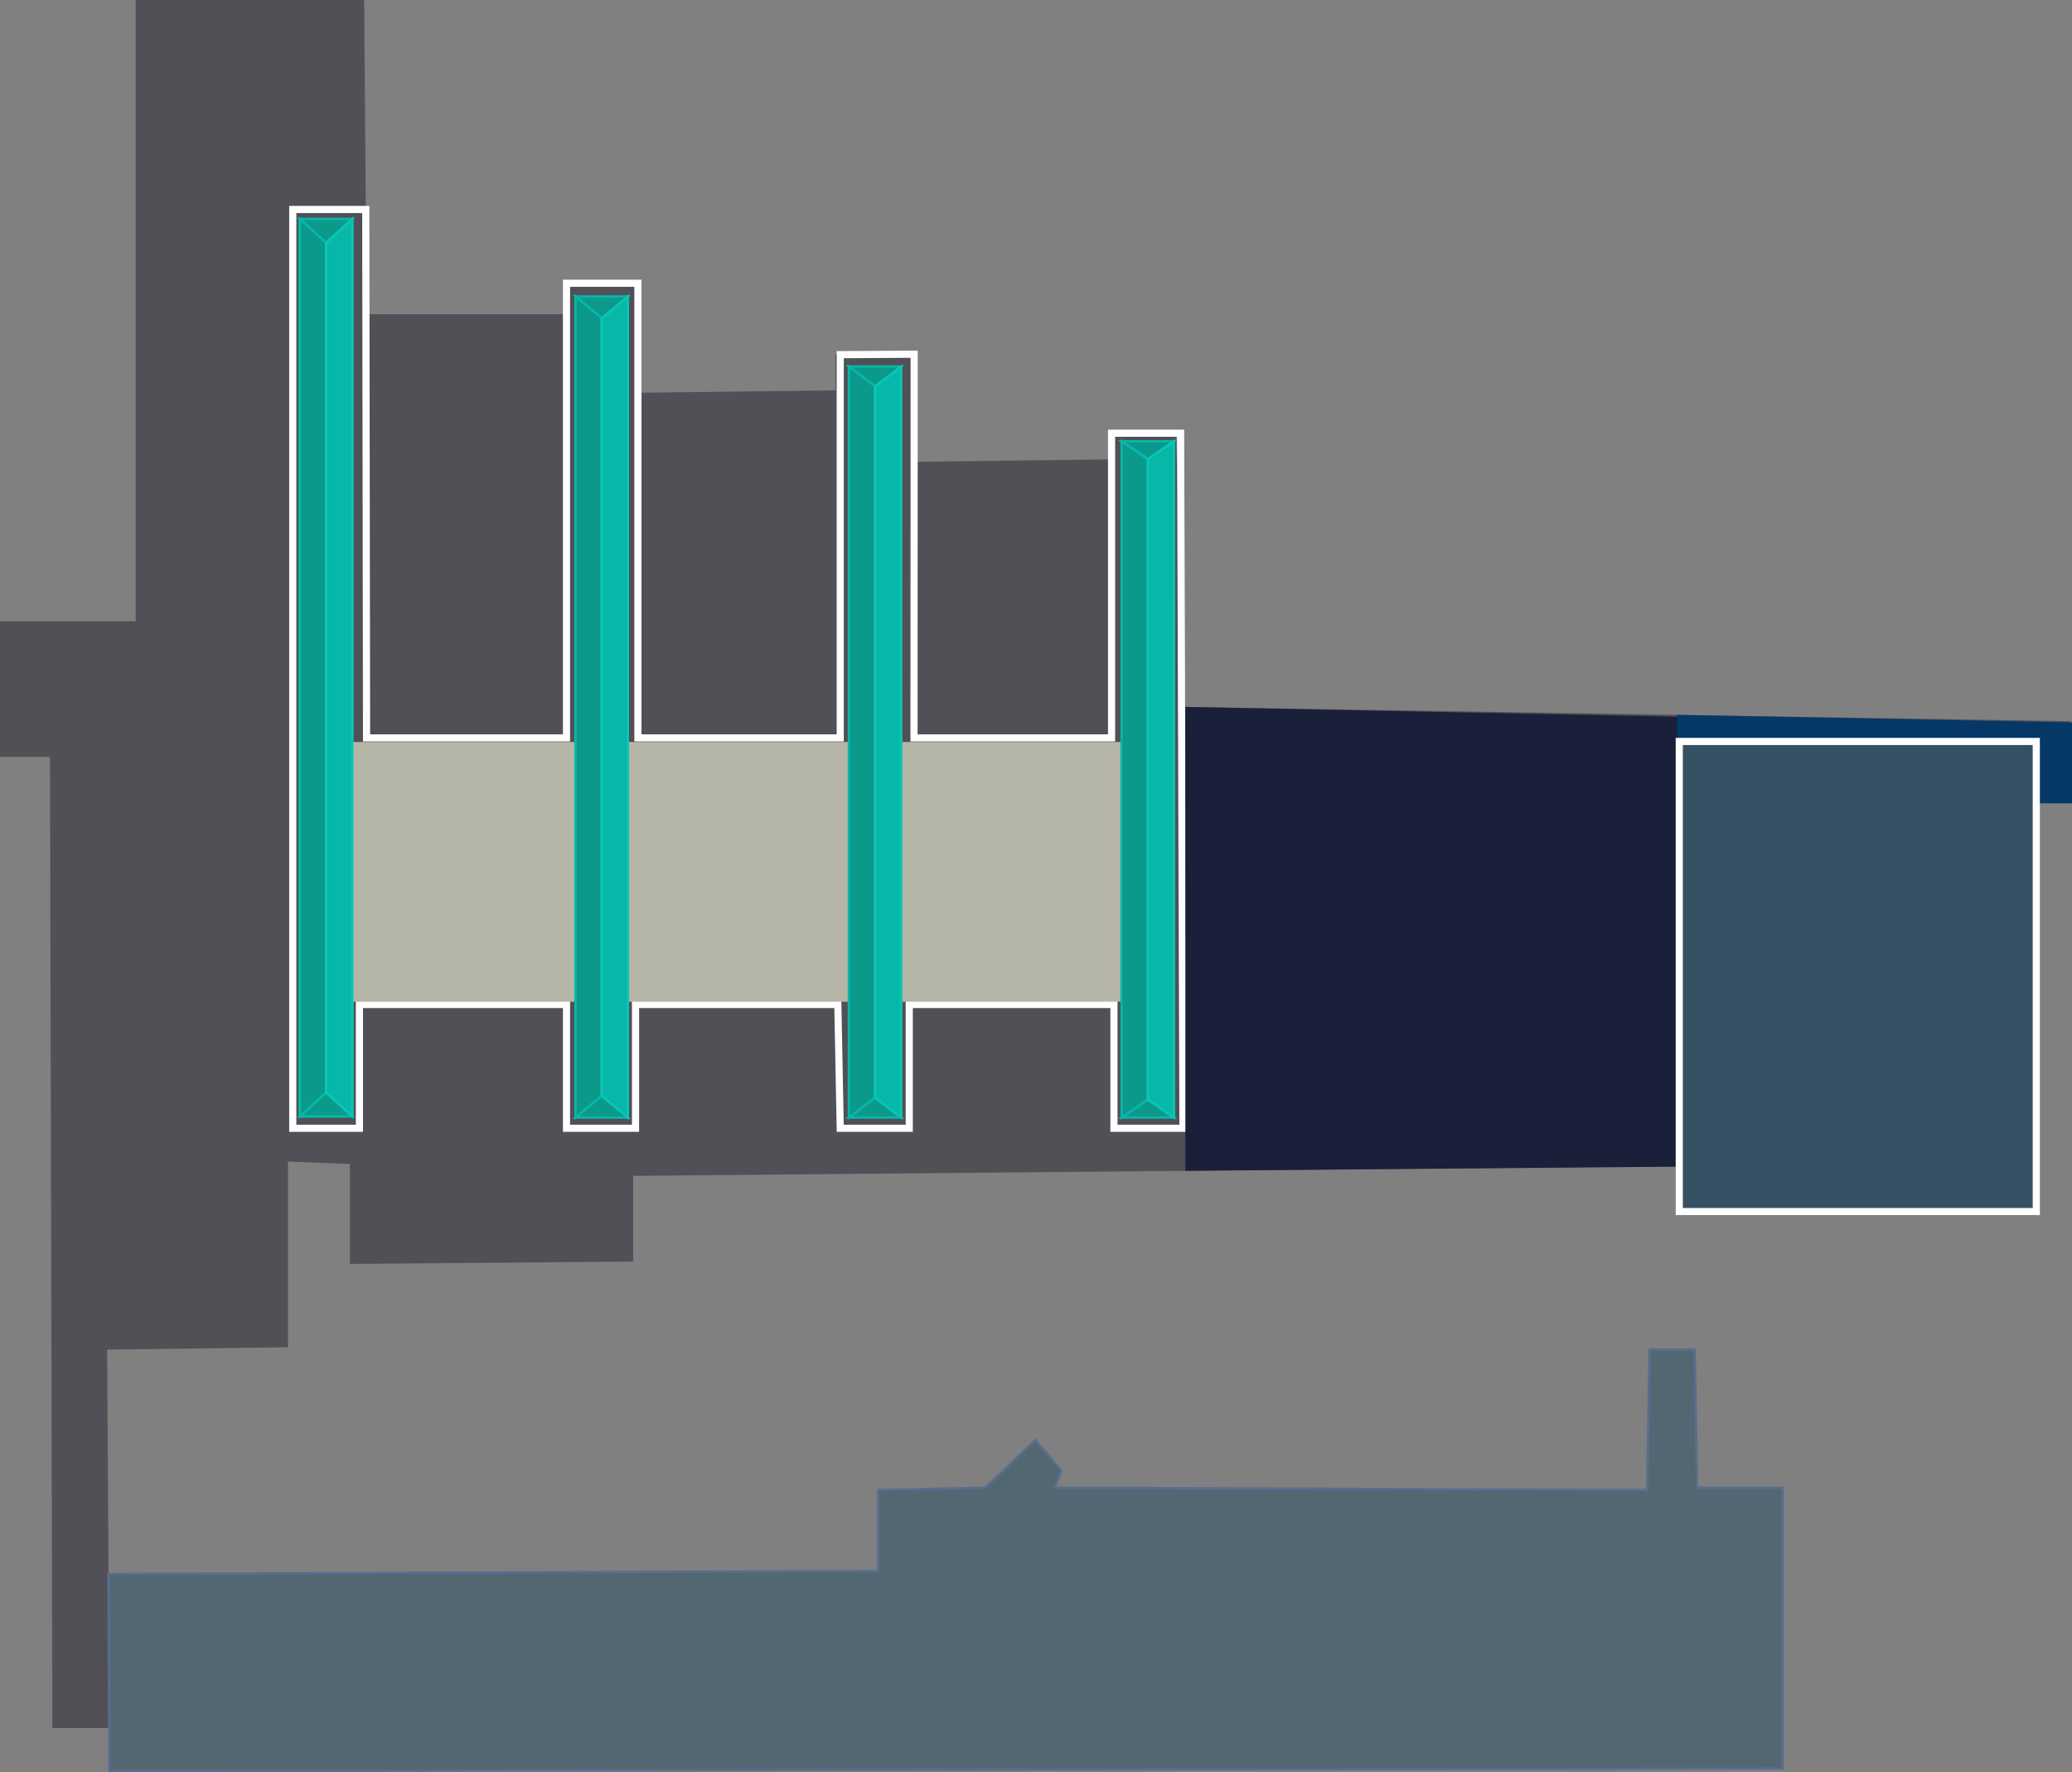 <svg id="Layer_1" data-name="Layer 1" xmlns="http://www.w3.org/2000/svg" viewBox="0 0 870.5 744.5"><rect x="0" y="0" width="870.5" height="744.5" fill="#808080" stroke="none"/><defs><style>.cls-1{fill:#505056;}.cls-2{fill:#536773;stroke:#596e8e;}.cls-10,.cls-2,.cls-3,.cls-4,.cls-6,.cls-7{stroke-miterlimit:10;}.cls-3,.cls-4{fill:none;}.cls-10,.cls-3{stroke:#fff;stroke-width:3px;}.cls-4,.cls-6{stroke:#07b7a9;}.cls-5{fill:#b6b6a8;}.cls-6{fill:#0a998b;}.cls-7{fill:#07b7a9;stroke:#0ac6b3;}.cls-8{fill:#1a1f3a;}.cls-9{fill:#053866;}.cls-10{fill:#365063;}</style></defs><polygon class="cls-1" points="57 0 57 261 0 261 0 318 21 318 22 726 46 726 45 567 121 566 121 488 147 489 147 531 266 530 266 494 704 490 704 508 855 508 855 337 870 337 870 303 498 297 494 182 467 182 466 193 385 194 384 148 351 149 351 164 268 165 268 119 237 119 237 132 154 132 153 0 57 0"/><polygon class="cls-2" points="45.59 661.29 46 744 749 743 749 625 713 625 712 567 693 567 692 626 443 625 446 618 435 605 414 625 369 626 369 660 45.59 661.29"/><polygon class="cls-3" points="123 88 153.67 88 154 310 238 310 238 119 268 119 268 310 353 310 353 149 384.06 148.81 384 310 467 310 467 182 496 182 497 474 468 474 468 422 382 422 382 474 353 474 352 422 267 422 267 474 238 474 238 422 151 422 151 474 123 474 123 88"/><rect class="cls-4" x="126" y="92" width="22" height="377"/><rect class="cls-5" x="148" y="311.73" width="323.21" height="109.12"/><polygon class="cls-6" points="137 102 126 92 148 92 137 102"/><polygon class="cls-6" points="137 459 126 469 148 469 137 459"/><polygon class="cls-6" points="137 102 137 459 126 469 126 92 137 102"/><polygon class="cls-7" points="137 102 148 92 148 469 137 459 137 102"/><polygon class="cls-6" points="252.79 133.69 241.79 124.54 263.79 124.54 252.79 133.69"/><polygon class="cls-6" points="252.79 460.35 241.79 469.5 263.79 469.5 252.79 460.35"/><polygon class="cls-6" points="252.79 133.69 252.79 460.35 241.79 469.5 241.79 124.54 252.79 133.69"/><polygon class="cls-7" points="252.79 133.69 263.79 124.54 263.79 469.5 252.79 460.35 252.79 133.69"/><polygon class="cls-6" points="367.64 162.33 356.64 153.96 378.64 153.96 367.64 162.33"/><polygon class="cls-6" points="367.64 461.13 356.64 469.5 378.64 469.5 367.64 461.13"/><polygon class="cls-6" points="367.64 162.33 367.64 461.13 356.64 469.5 356.64 153.96 367.64 162.33"/><polygon class="cls-7" points="367.64 162.33 378.64 153.96 378.64 469.5 367.64 461.13 367.64 162.33"/><polygon class="cls-6" points="482.21 192.93 471.21 185.39 493.21 185.39 482.21 192.93"/><polygon class="cls-6" points="482.21 461.96 471.21 469.5 493.21 469.5 482.21 461.96"/><polygon class="cls-6" points="482.21 192.93 482.21 461.96 471.21 469.5 471.21 185.39 482.21 192.93"/><polygon class="cls-7" points="482.21 192.93 493.21 185.39 493.21 469.5 482.21 461.96 482.21 192.93"/><polygon class="cls-8" points="498 297 498 491.88 712.58 490.05 711.58 301.24 498 297"/><polygon class="cls-9" points="870.5 303.5 870.5 337.5 855.5 337.5 855.5 510.5 704.5 510.5 704.5 300.33 870.5 303.5"/><rect class="cls-10" x="705.5" y="311.5" width="150" height="197.5"/></svg>